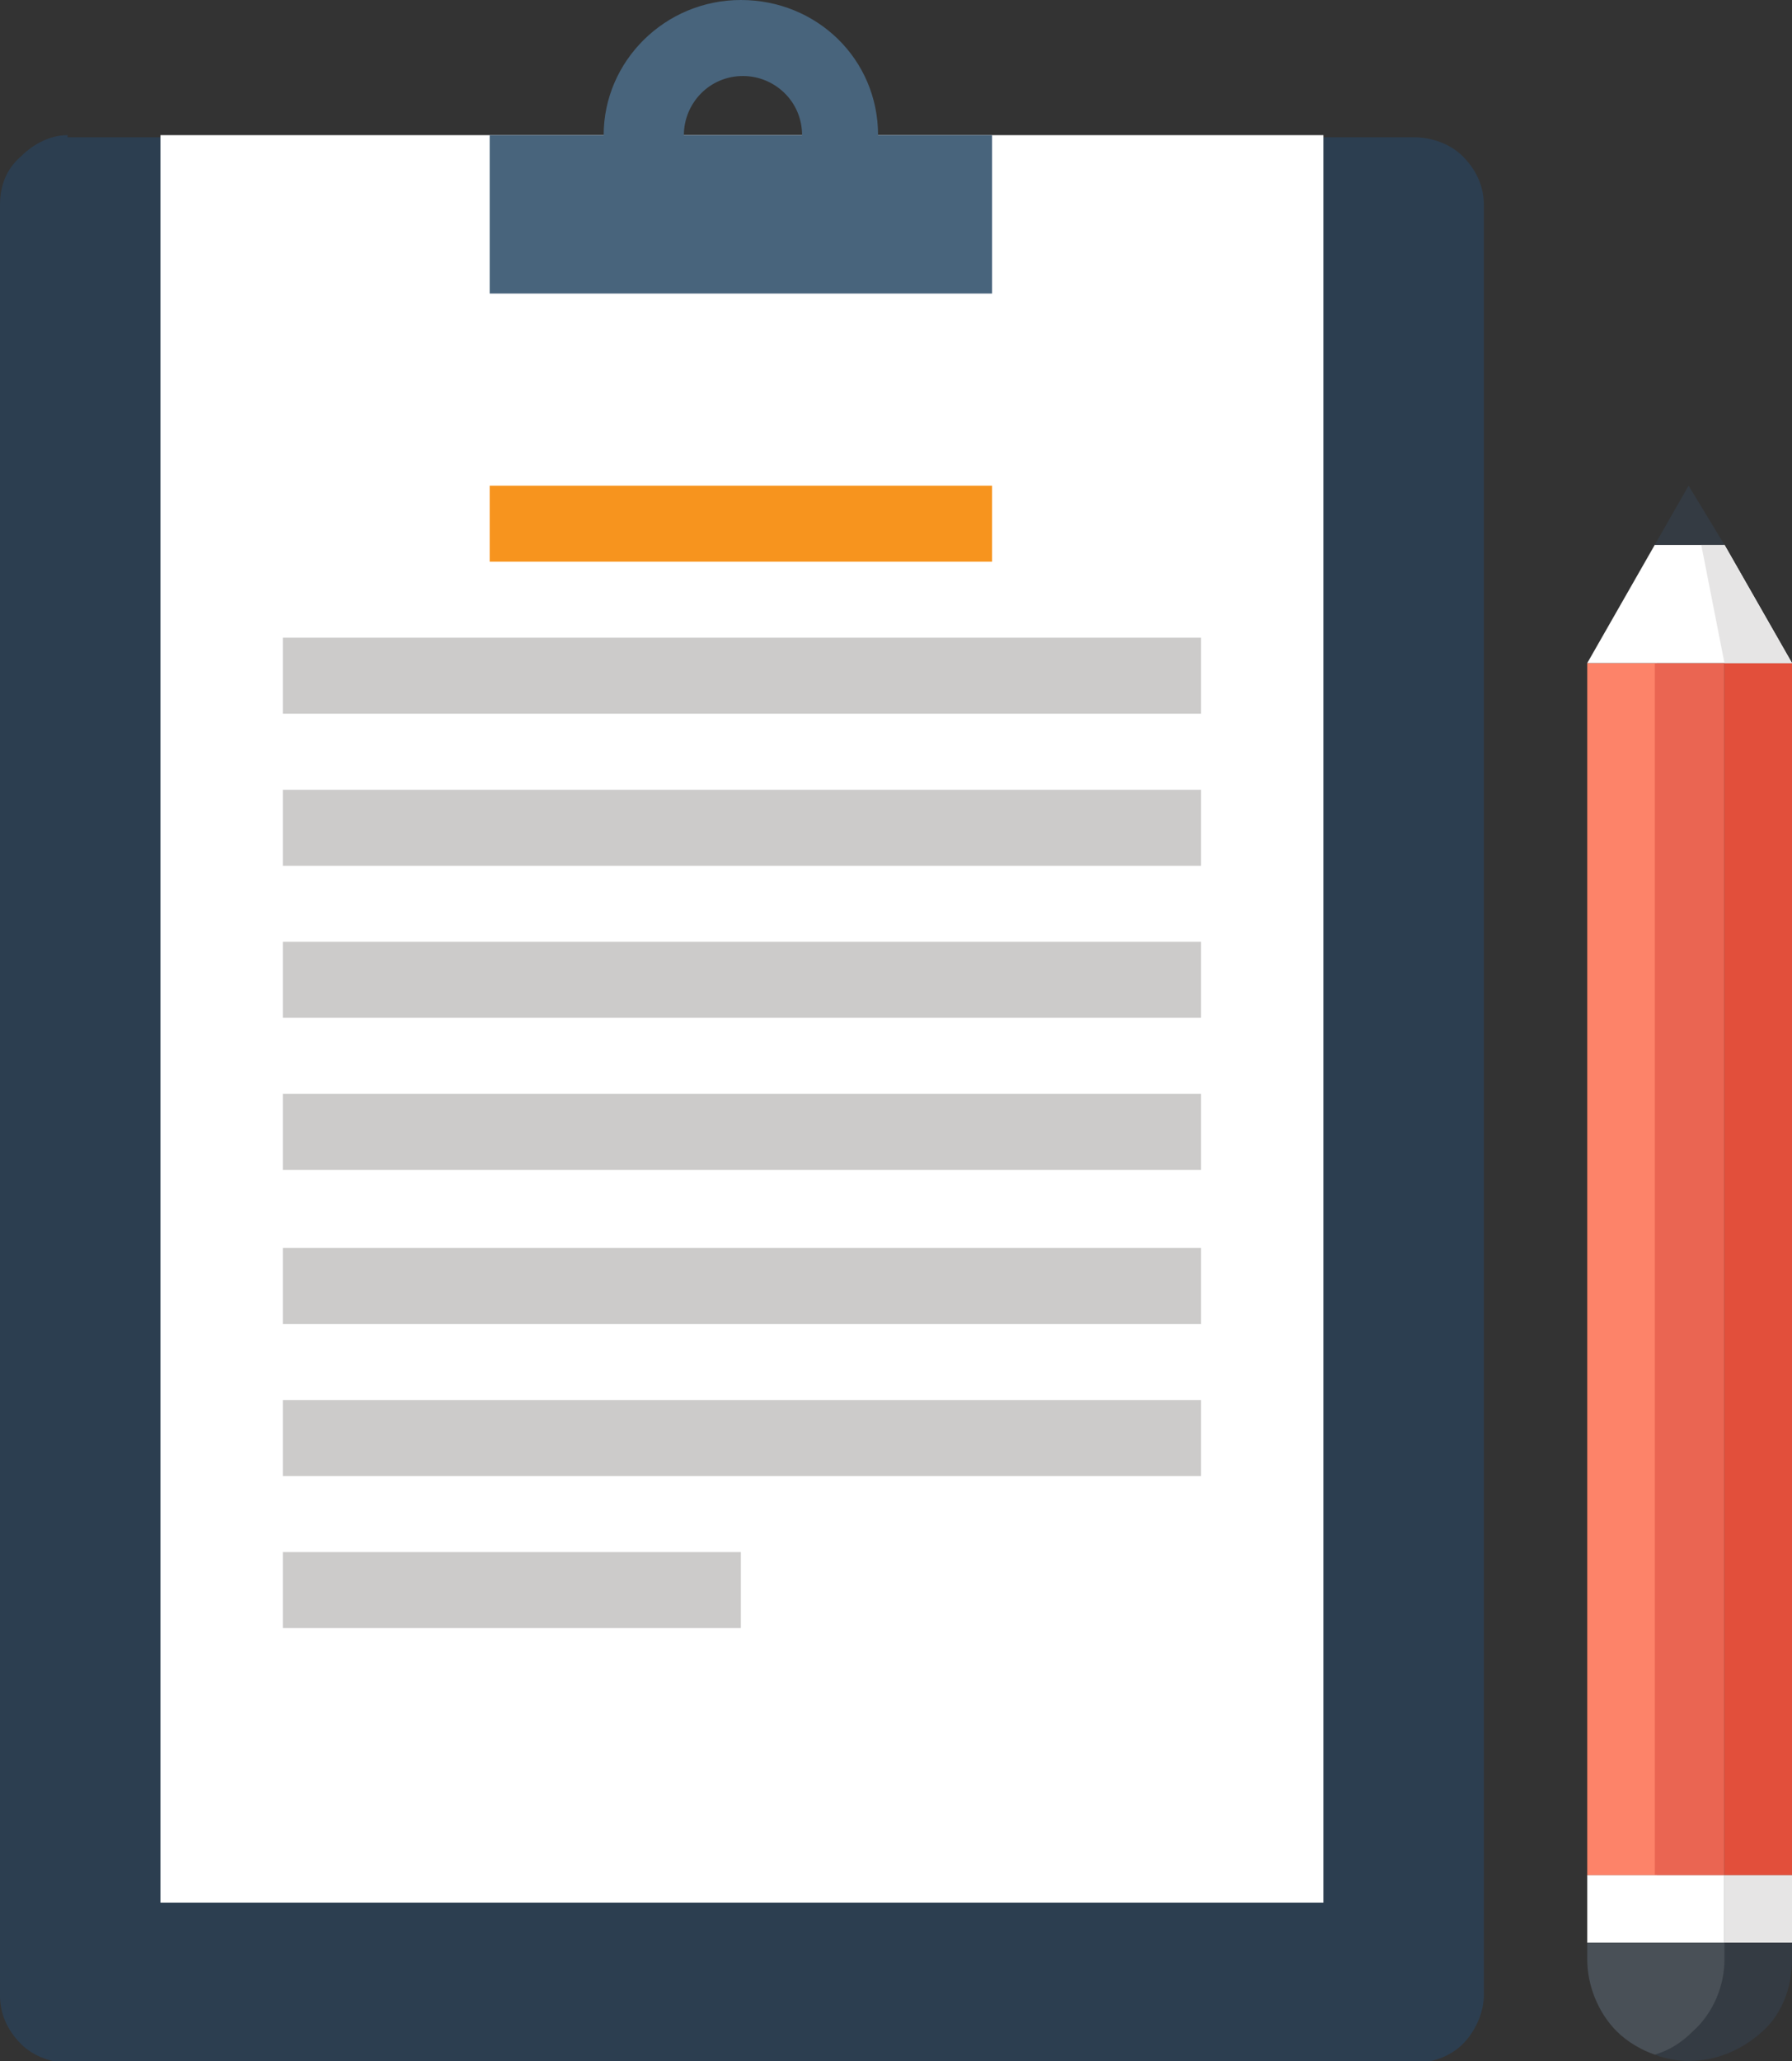 <?xml version="1.0" encoding="utf-8"?>
<!-- Generator: Adobe Illustrator 19.0.1, SVG Export Plug-In . SVG Version: 6.00 Build 0)  -->
<svg version="1.1" id="Слой_1" xmlns="http://www.w3.org/2000/svg" xmlns:xlink="http://www.w3.org/1999/xlink" x="0px" y="0px"
	 width="84.9px" height="97.6px" viewBox="0 0 84.9 97.6" enable-background="new 0 0 84.9 97.6" xml:space="preserve">
<rect x="0" y="0" width="84.9" height="97.6" fill="#333333" stroke="none"/>
<g>
	<g>
		<rect x="75.2" y="31.4" fill="#FD8369" width="3.3" height="57.4"/>
		<rect x="78.4" y="31.4" fill="#EA6552" width="3.3" height="57.4"/>
		<rect x="81.7" y="31.4" fill="#E24F3B" width="3.3" height="57.4"/>
		<polygon fill="#FFFFFF" points="84.9,31.4 81.7,25.8 78.4,25.8 75.2,31.4 		"/>
		<polygon fill="#E6E5E5" points="84.9,31.4 81.7,31.4 80.6,25.8 81.7,25.8 		"/>
		<polygon fill="#343B43" points="81.7,25.8 80,23 78.4,25.8 		"/>
		<rect x="81.7" y="88.8" fill="#E6E5E5" width="3.3" height="3.2"/>
		<rect x="75.2" y="88.8" fill="#FFFFFF" width="6.5" height="3.2"/>
		<path fill="#343B43" d="M84.9,92.8V92h-3.3v0.8c0,1.2-0.5,2.5-1.4,3.4c-0.5,0.5-1.2,0.9-1.8,1.1c0.5,0.2,1.1,0.3,1.6,0.3
			c1.3,0,2.5-0.5,3.5-1.4C84.5,95.3,84.9,94,84.9,92.8z"/>
		<path fill="#495057" d="M81.7,92.8V92h-6.5l0,0.8c0,1.2,0.5,2.5,1.4,3.4c0.5,0.5,1.2,0.9,1.8,1.1c0.7-0.2,1.3-0.6,1.8-1.1
			C81.2,95.3,81.7,94,81.7,92.8z"/>
	</g>
	<path fill="#2C3E50" d="M3.2,6.4C2.4,6.4,1.6,6.8,1,7.4C0.3,8,0,8.8,0,9.7v84.8c0,0.8,0.3,1.6,1,2.3c0.6,0.6,1.5,0.9,2.3,0.9H67
		c0.8,0,1.7-0.3,2.3-0.9c0.6-0.6,1-1.5,1-2.3V9.7c0-0.8-0.3-1.6-1-2.3c-0.6-0.6-1.5-0.9-2.3-0.9H3.2z"/>
	<rect x="7.6" y="6.4" fill="#FFFFFF" width="55.1" height="83.7"/>
	<rect x="13.4" y="37.4" fill="#CCCBCA" width="43.5" height="3.6"/>
	<rect x="13.4" y="44.6" fill="#CCCBCA" width="43.5" height="3.6"/>
	<rect x="13.4" y="51.8" fill="#CCCBCA" width="43.5" height="3.6"/>
	<rect x="13.4" y="59.1" fill="#CCCBCA" width="43.5" height="3.6"/>
	<rect x="13.4" y="66.3" fill="#CCCBCA" width="43.5" height="3.6"/>
	<rect x="13.4" y="73.5" fill="#CCCBCA" width="21.7" height="3.6"/>
	<rect x="23.2" y="23" fill="#F7941E" width="23.8" height="3.6"/>
	<rect x="13.4" y="30.2" fill="#CCCBCA" width="43.5" height="3.6"/>
	<path fill="#48647C" d="M41.6,6.4c0-3.6-2.9-6.4-6.5-6.4c-3.6,0-6.5,2.9-6.5,6.4h-5.4v7.5H47V6.4H41.6z M32.4,6.4
		c0-1.5,1.2-2.8,2.8-2.8c1.5,0,2.8,1.2,2.8,2.8H32.4z"/>
</g>
</svg>
